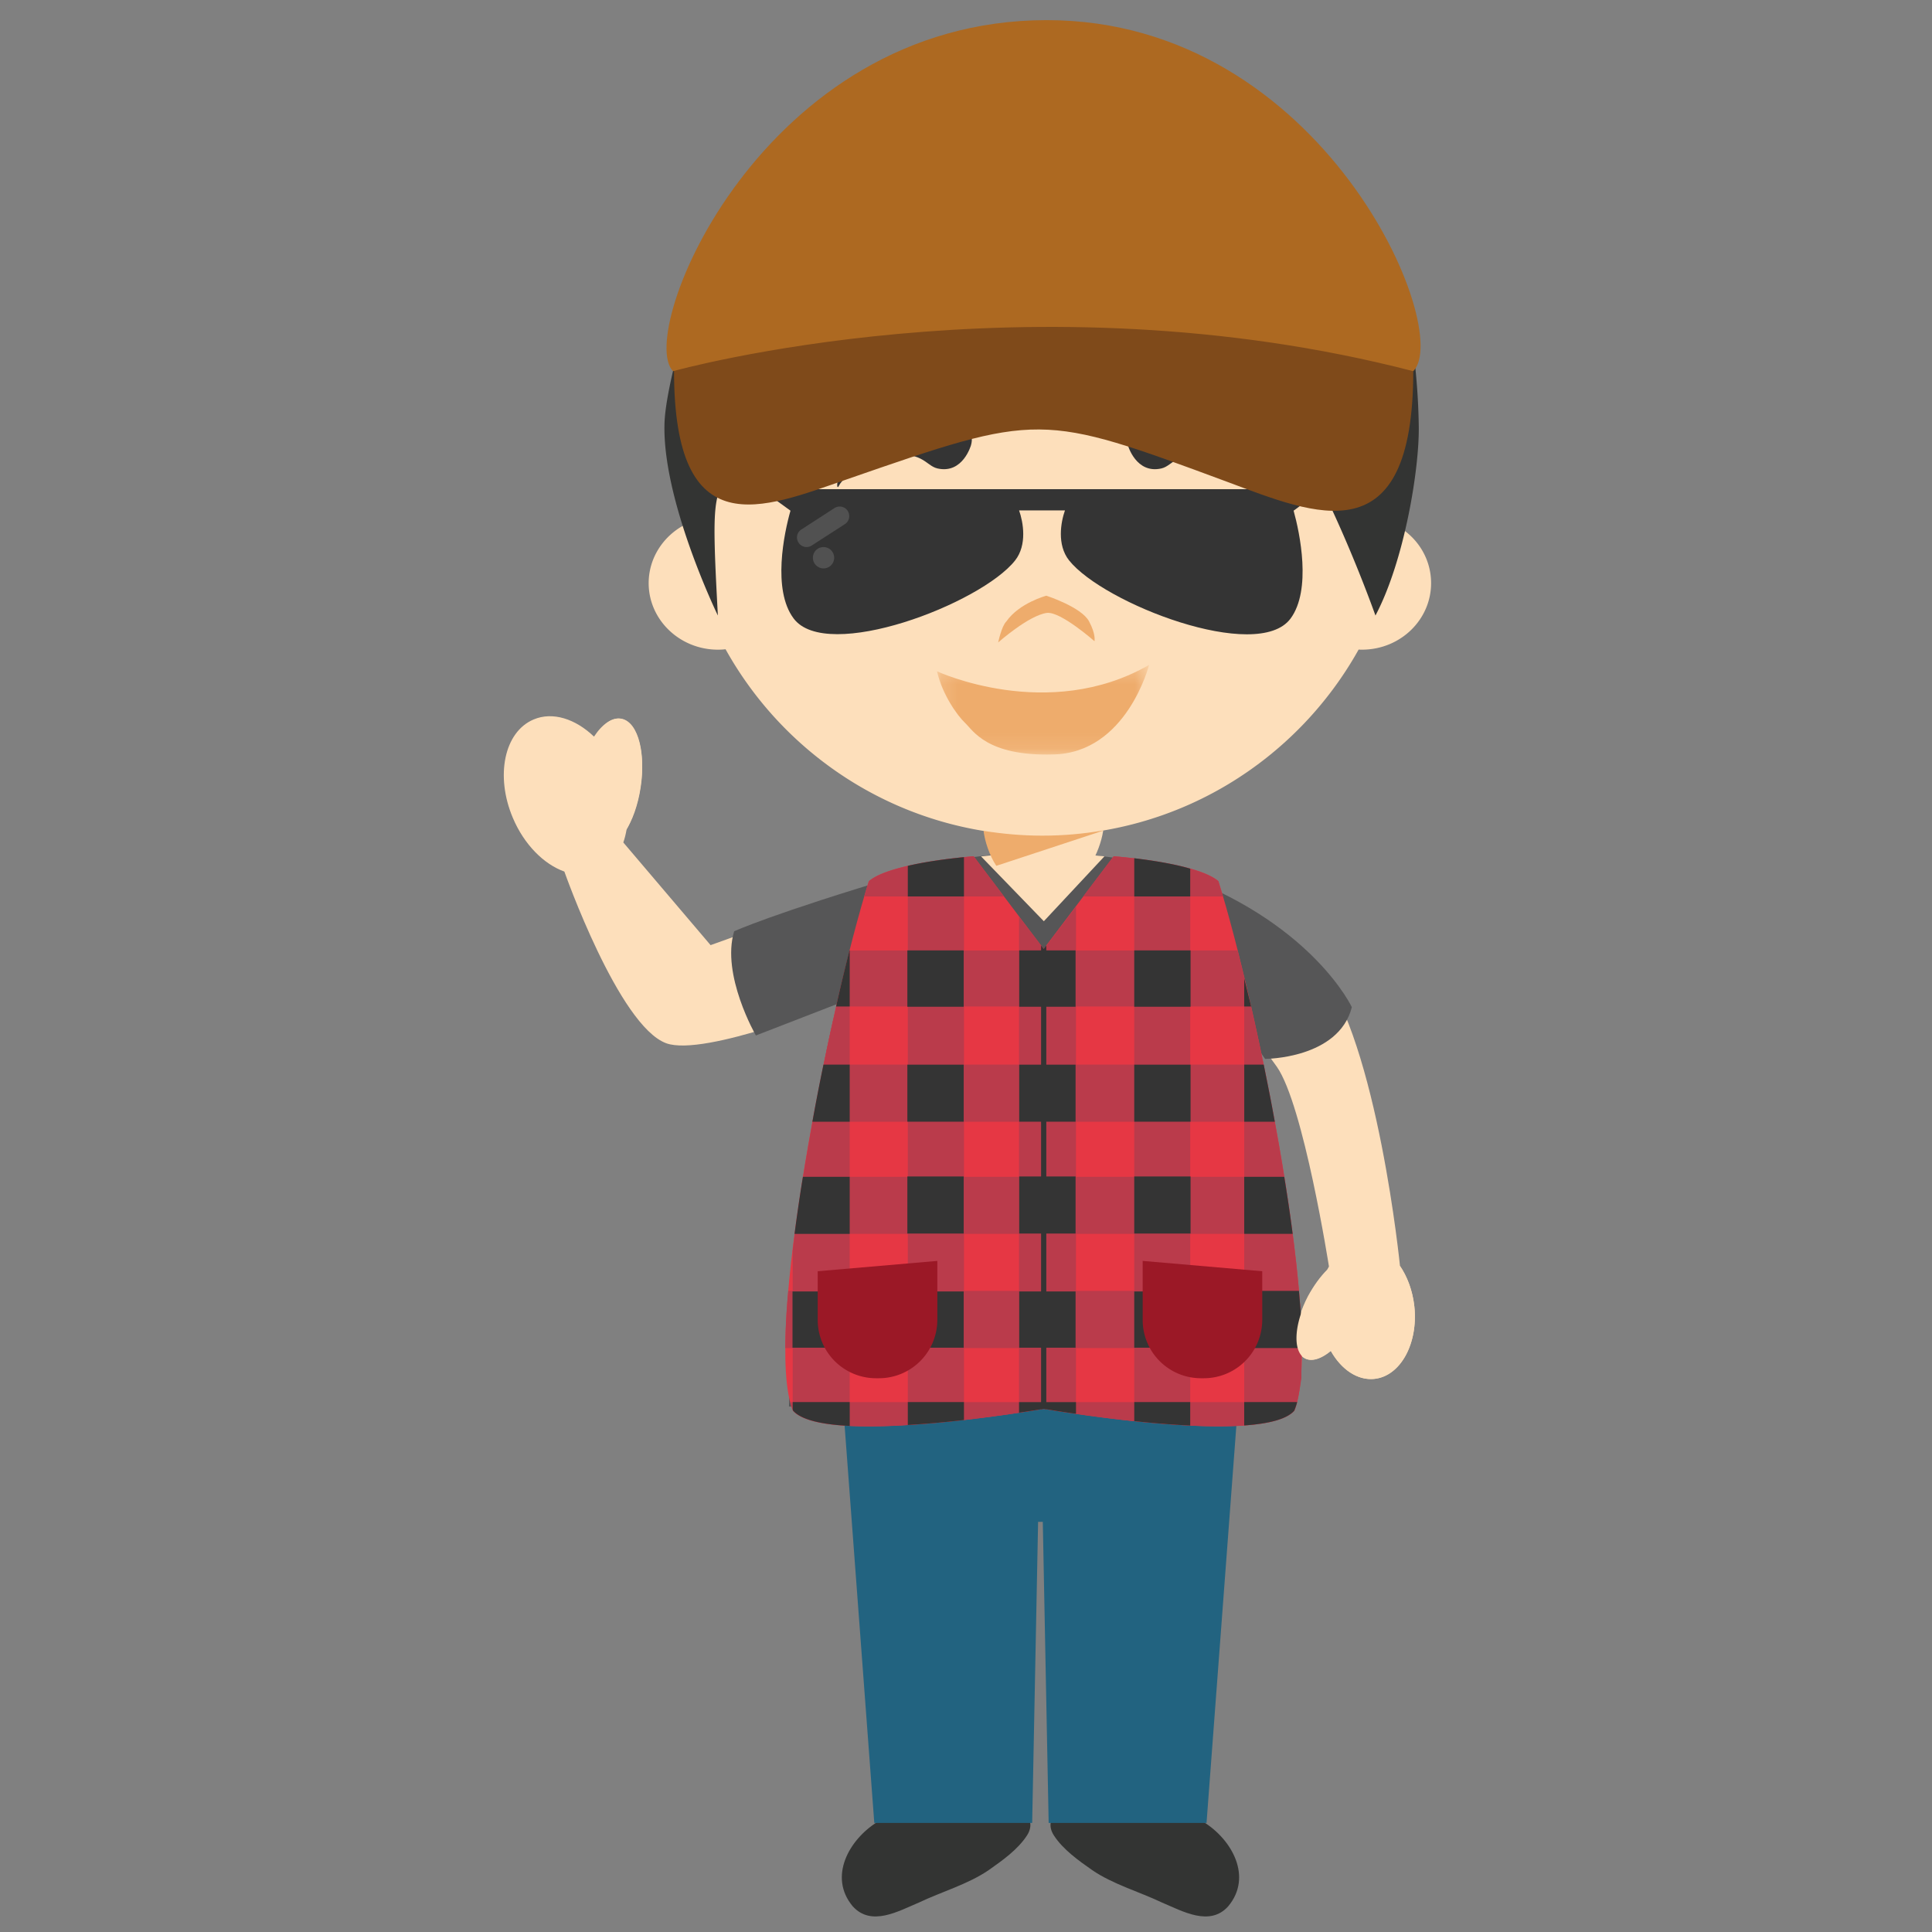 <svg xmlns="http://www.w3.org/2000/svg" xmlns:xlink="http://www.w3.org/1999/xlink" width="120" height="120"><rect width="100%" height="100%" fill="#808080" stroke="none"/><defs><path id="a" d="M.2.3h13.173v5.567H.2z"/></defs><g fill="none" fill-rule="evenodd"><path fill="#FDDFBB" d="M81.953 60.157c3.622 4.618 5.006 18.506 5.006 18.506l-.012-.06c.46.678.79 1.554.9 2.53.246 2.316-.866 4.34-2.486 4.512-1.054.11-2.066-.594-2.712-1.744-.596.494-1.184.694-1.612.464-.792-.416-.696-2.15.208-3.868.356-.648.764-1.21 1.184-1.63.048-.07.08-.136.114-.204 0 0-1.572-10.034-3.238-12.408-.85-1.188-1.388-1.852-1.582-2.386-.156-.416-.32-1.228-.388-1.532-.534-2.384-3.488-7.758-3.488-7.758s6.344 3.328 8.106 5.578M33.144 44.688c1.18-.502 2.598-.042 3.75 1.064.518-.786 1.142-1.224 1.71-1.11 1.068.21 1.564 2.254 1.122 4.554-.172.89-.456 1.686-.806 2.312-.05.298-.118.57-.204.82l5.42 6.376 11.496-4.126s-1.952 3.106-2.43 4.234c-.358.826-1.034 3.438-1.034 3.438s-8.402 3.41-10.782 2.55c-2.952-1.07-6.332-10.666-6.332-10.666-1.266-.448-2.496-1.668-3.2-3.334-1.104-2.608-.534-5.346 1.29-6.112"/><path fill="#FDDFBB" d="M39.792 48.91c-.33 2.209-1.422 3.873-2.442 3.719-1.022-.148-1.58-2.062-1.25-4.272.328-2.208 1.426-3.868 2.442-3.716 1.024.148 1.586 2.062 1.25 4.27"/><path fill="#333433" d="M74.744 113.16c1.778 1.095 3.068 3.413 1.546 5.24-1.15 1.285-2.838.307-4.124-.233-1.424-.678-3.052-1.134-4.334-2.016-.836-.584-1.808-1.276-2.368-2.142-.178-.268-.262-.584-.19-.848h9.47zm-20.241 0c-1.768 1.095-3.066 3.413-1.542 5.24 1.156 1.285 2.834.307 4.122-.233 1.424-.678 3.048-1.134 4.334-2.016.832-.584 1.806-1.276 2.366-2.142.18-.268.26-.584.192-.848h-9.472z"/><path fill="#226380" d="m76.882 87.368-1.942 25.858h-9.806l-.364-18.7h-.292l-.368 18.7h-9.806l-1.932-25.858z"/><path fill="#565657" d="M45.599 57.844s2.376-1.098 10.49-3.512c2.244-1.08 6.794-1.342 6.794-1.342l1.718.058h.152l1.726-.02s5.156.206 7.202 1.464v.012c7.956 3.062 10.284 8.054 10.284 8.054-.822 3.212-5.388 3.212-5.388 3.212l-.452-.648c1.986 9.776 2.238 22.24 2.238 22.24h-31.36s.424-15.022 2.996-25.002l-5.05 1.956s-2.17-3.762-1.35-6.472"/><path fill="#E63744" d="M75.677 54.731c-1.374-1.176-6.506-1.546-6.506-1.546l-4.348 5.756-4.348-5.756s-5.14.37-6.508 1.546c-2.428 7.7-6.606 28.322-4.714 32.89 1.942 2.148 14.352.086 15.57-.116 1.224.202 13.618 2.264 15.566.116 1.894-4.568-2.288-25.19-4.712-32.89"/><path fill="#BA3B4B" d="M73.926 66.125h3.354v-3.61h-3.354v3.61zm0 6.97h3.354v-3.42h-3.354v3.42zm0 7.084h3.354v-3.542h-3.354v3.542zm0 6.908h3.354v-3.356h-3.354v3.356zM66.83 66.125h3.62v-3.61h-3.62v3.61zm0 6.97h3.62v-3.42h-3.62v3.42zm0 7.084h3.62v-3.542h-3.62v3.542zm0 6.908h3.62v-3.356h-3.62v3.356zm-6.956-20.962h3.42v-3.61h-3.42v3.61zm0 6.97h3.42v-3.42h-3.42v3.42zm0 7.084h3.42v-3.542h-3.42v3.542zm0 6.908h3.42v-3.356h-3.42v3.356zm-7.098-20.962h3.61v-3.61h-3.61v3.61zm0 6.97h3.61v-3.42h-3.61v3.42zm0 7.084h3.61v-3.542h-3.61v3.542zm0 6.908h3.61v-3.356h-3.61v3.356zm28.056-3.356h.03c-.034-6.318-2.14-17.408-3.996-24.696h-2.938V55.68h2.036c-.098-.322-.198-.648-.286-.948-1.374-1.176-6.506-1.548-6.506-1.548L67.28 55.68h3.17v3.356h-3.618v-2.722l-1.996 2.628-1.542-2.012v2.106h-3.42V55.68h2.484l-1.882-2.496s-5.14.372-6.51 1.548c-.096.3-.196.626-.29.948h2.71v3.356h-3.61v-.004c-1.354 5.316-2.828 12.642-3.54 18.66v2.488h-.276a41.526 41.526 0 0 0-.184 3.552h.46v3.356h-.164c.052.19.114.378.182.542 1.94 2.146 14.35.086 15.57-.12 1.222.206 13.632 2.258 15.578.112.202-.494.294-1.176.43-2.012v-1.878z"/><path fill="#343434" d="M52.777 62.516v-3.48h-.016a134.753 134.753 0 0 0-.83 3.48h.846zm7.097-9.277c-.782.078-2.26.248-3.488.54v1.902h3.488v-2.442zm-3.516 9.292h3.5v-3.5h-3.5zm6.946 0h3.502v-3.5h-3.502zm10.623-8.577c-1.092-.324-2.514-.532-3.476-.648v2.374h3.476v-1.726zm-3.477 8.577h3.498v-3.5H70.45zm6.83-1.759v1.744h.43c-.137-.582-.293-1.176-.43-1.744m-24.503 8.902v-3.548h-1.63a131.847 131.847 0 0 0-.688 3.548h2.318zm3.581-.004h3.5v-3.543h-3.5zm6.946 0h3.502v-3.543h-3.502zm7.146 0h3.498v-3.543H70.45zm8.042-3.545h-1.21v3.548h1.898c-.218-1.224-.454-2.384-.688-3.548M52.777 76.64v-3.545H49.87c-.19 1.16-.368 2.386-.52 3.544h3.426zm3.581-.023h3.5v-3.546h-3.5zm6.946 0h3.502v-3.546h-3.502zm7.146 0h3.498v-3.546H70.45zm9.317-3.523h-2.486v3.544h3.008a108.9 108.9 0 0 0-.522-3.544M49.224 83.71h3.538v-3.495h-3.538zm7.134 0h3.5v-3.495h-3.5zm6.946 0h3.502v-3.495h-3.502zm7.146 0h3.498v-3.495H70.45zm10.381-1.928c-.066-.504-.102-1.018-.15-1.602h-3.4v3.552h3.55v-1.95zm-31.595 5.744c0 .034.018.06.026.096.53.586 1.838.862 3.516.944v-1.48h-3.542v.44zm10.638.674v-1.114h-3.488v1.422a64.104 64.104 0 0 0 3.488-.308m3.42-.457c.768-.11 1.326-.204 1.542-.238.246.038.968.166 1.996.308v-.726h-3.538v.656zm10.633.8v-1.458h-3.476v1.184c1.15.12 2.318.22 3.476.274m3.353-1.457v1.452c1.489-.108 2.61-.37 3.103-.91.07-.164.136-.35.184-.542H77.28z"/><path fill="#9B1826" d="M78.4 78.96v3.021a3.627 3.627 0 0 1-3.624 3.624h-.174a3.618 3.618 0 0 1-3.628-3.624v-3.664l7.426.642zm-27.611 0v3.021a3.622 3.622 0 0 0 3.624 3.624h.182a3.628 3.628 0 0 0 3.624-3.624v-3.664l-7.43.642z"/><path fill="#343434" d="M64.664 58.729v28.8c.068-.014.12-.02.16-.024.044.004.094.01.164.024v-28.8l-.164.212-.16-.212z"/><path fill="#FDDFBB" d="M87.847 81.145c-.112-.976-.422-1.812-.888-2.482l-4.378-.006a4.457 4.457 0 0 0-.126.234c-.428.414-.842.97-1.186 1.628-.898 1.706-.998 3.438-.208 3.852.422.228 1.016.028 1.608-.464.636 1.144 1.65 1.848 2.702 1.738 1.616-.172 2.722-2.188 2.476-4.5M64.835 57.22l-3.898-4.025c1.208-.14 2.108-.18 2.108-.18l1.738.094h.134l1.738-.072s.816.036 1.944.152l-3.764 4.03zM86.98 32.786a23.69 23.69 0 0 0 .254-3.384C87.234 16.978 77.158 6.9 64.732 6.9c-12.424 0-22.494 10.078-22.494 22.502 0 1.092.078 2.17.226 3.228-1.294.708-2.174 2.054-2.174 3.59 0 2.276 1.93 4.132 4.3 4.132.16 0 .324-.008.476-.026 3.84 6.904 11.21 11.578 19.666 11.578s15.81-4.666 19.656-11.56c.07.008.136.008.206.008 2.382 0 4.294-1.856 4.294-4.132 0-1.432-.752-2.7-1.908-3.434"/><path fill="#343434" d="M58.229 29.096c-.772-.174-.908-1.201-3.386-.74-.779.18-2.417 1.156-2.732 1.808-.316.652-.088-2.392 2.457-3.522 1.835-.675 2.457-.642 3.977-.642s1.987.907 1.766 1.65c0 0-.503 1.803-2.082 1.446zm13.905 0c.772-.174.908-1.201 3.386-.74.779.18 2.417 1.156 2.732 1.808.316.652.087-2.392-2.457-3.522-1.835-.675-2.457-.642-3.977-.642s-1.987.907-1.766 1.65c0 0 .503 1.803 2.082 1.446zM56 38c-1.105 0-2-1.343-2-3s.895-3 2-3 2 1.343 2 3-.895 3-2 3zm18 0c-1.105 0-2-1.343-2-3s.895-3 2-3 2 1.343 2 3-.895 3-2 3z"/><path fill="#EEAC6C" d="M65.02 38.07c.839-.115 2.96 1.756 2.96 1.756s.103-.414-.34-1.238C67.163 37.703 64.99 37 64.99 37s-1.687.448-2.487 1.604c-.296.29-.503 1.299-.503 1.299s1.895-1.681 3.02-1.834z"/><g transform="translate(58 41)"><mask id="b" fill="#fff"><use xlink:href="#a"/></mask><path fill="#EEAC6C" d="M.2.696S7.097 3.904 13.372.299c0 0-1.39 5.47-5.95 5.561-4.115.122-4.984-1.492-5.477-1.956C1.453 3.441.525 2.132.2.696" mask="url(#b)"/></g><path fill="#FFF" d="M56.18 34.368c0 1.394-.833 2.532-1.869 2.532-1.03 0-1.862-1.138-1.862-2.532 0-1.394.832-2.52 1.862-2.52 1.036 0 1.868 1.126 1.868 2.52m20.059 0c0 1.394-.838 2.532-1.872 2.532-1.024 0-1.858-1.138-1.858-2.532 0-1.394.834-2.52 1.858-2.52 1.034 0 1.872 1.126 1.872 2.52"/><path fill="#343434" d="M55.468 35.067c0 .868-.518 1.566-1.156 1.566-.634 0-1.156-.698-1.156-1.566 0-.86.522-1.558 1.156-1.558.638 0 1.156.698 1.156 1.558m20.062 0c0 .868-.52 1.566-1.163 1.566-.634 0-1.152-.698-1.152-1.566 0-.86.518-1.558 1.152-1.558.644 0 1.164.698 1.164 1.558"/><path fill="#333433" d="M88.122 26.465a41.34 41.34 0 0 0-.268-4.126C84.83 12.437 75.624 5.235 64.738 5.235c-9.474 0-17.686 5.46-21.646 13.406-1.094 3.122-1.762 6.19-1.816 7.58-.188 4.81 3.312 12.01 3.312 12.01-.424-7.914-.332-7.898 1.574-9.266 2.376-1.71 7.38-4.89 9.306-7.086.368-.418 1.136-1.92 1.136-1.92s-.086 1.176.582 1.706c3.982 3.132 15.728-.36 20.176 2.068 3.648 1.982 8.07 14.498 8.07 14.498 1.802-3.402 2.732-9.118 2.69-11.766"/><path fill="#FDDFBB" d="M62.972 54.475h3.684c1.05 0 1.9-2.256 1.9-3.29h-7.478c0 1.034.852 3.29 1.894 3.29"/><path fill="#EEAC6C" d="m61.882 53.778 6.648-2.188.012-.014c-1.23.214-2.5.328-3.804.328-1.242 0-2.462-.11-3.646-.298.072.64.368 1.538.79 2.172"/><path fill="#343434" d="M82.16 30.385H47.258l1.84 1.334c-.396 1.386-1.138 4.914.194 6.692 2.048 2.754 11.622-.902 13.754-3.596.766-.966.508-2.386.252-3.112h2.848c-.256.726-.508 2.134.252 3.098 2.138 2.692 11.704 6.378 13.758 3.622 1.318-1.776.58-5.318.192-6.704l1.812-1.334z"/><path fill="#515151" d="M52.654 31.737a.595.595 0 0 1-.182.822l-2.054 1.324a.587.587 0 0 1-.816-.176l-.004-.008a.579.579 0 0 1 .178-.812l2.058-1.332a.6.6 0 0 1 .82.176v.006zm-.842 2.908c0 .36-.292.66-.666.66a.658.658 0 0 1-.654-.66c0-.37.29-.664.654-.664.374 0 .666.294.666.664"/><path fill="#7F4A1A" d="M41.865 23.028c0 10.954 5.514 8.552 10.72 6.75 12.004-4.164 12.004-4.164 23.668.16 5.438 2.02 11.528 4.708 11.528-6.91 0 0-11.156-7.262-23.192-7.262-14.612 0-22.724 7.262-22.724 7.262"/><path fill="#AD6921" d="M41.804 23.055s22.102-6.188 45.976 0C90.312 20.52 82.2 1.25 65.018 1.25c-17.722 0-25.56 19.452-23.214 21.806"/></g></svg>